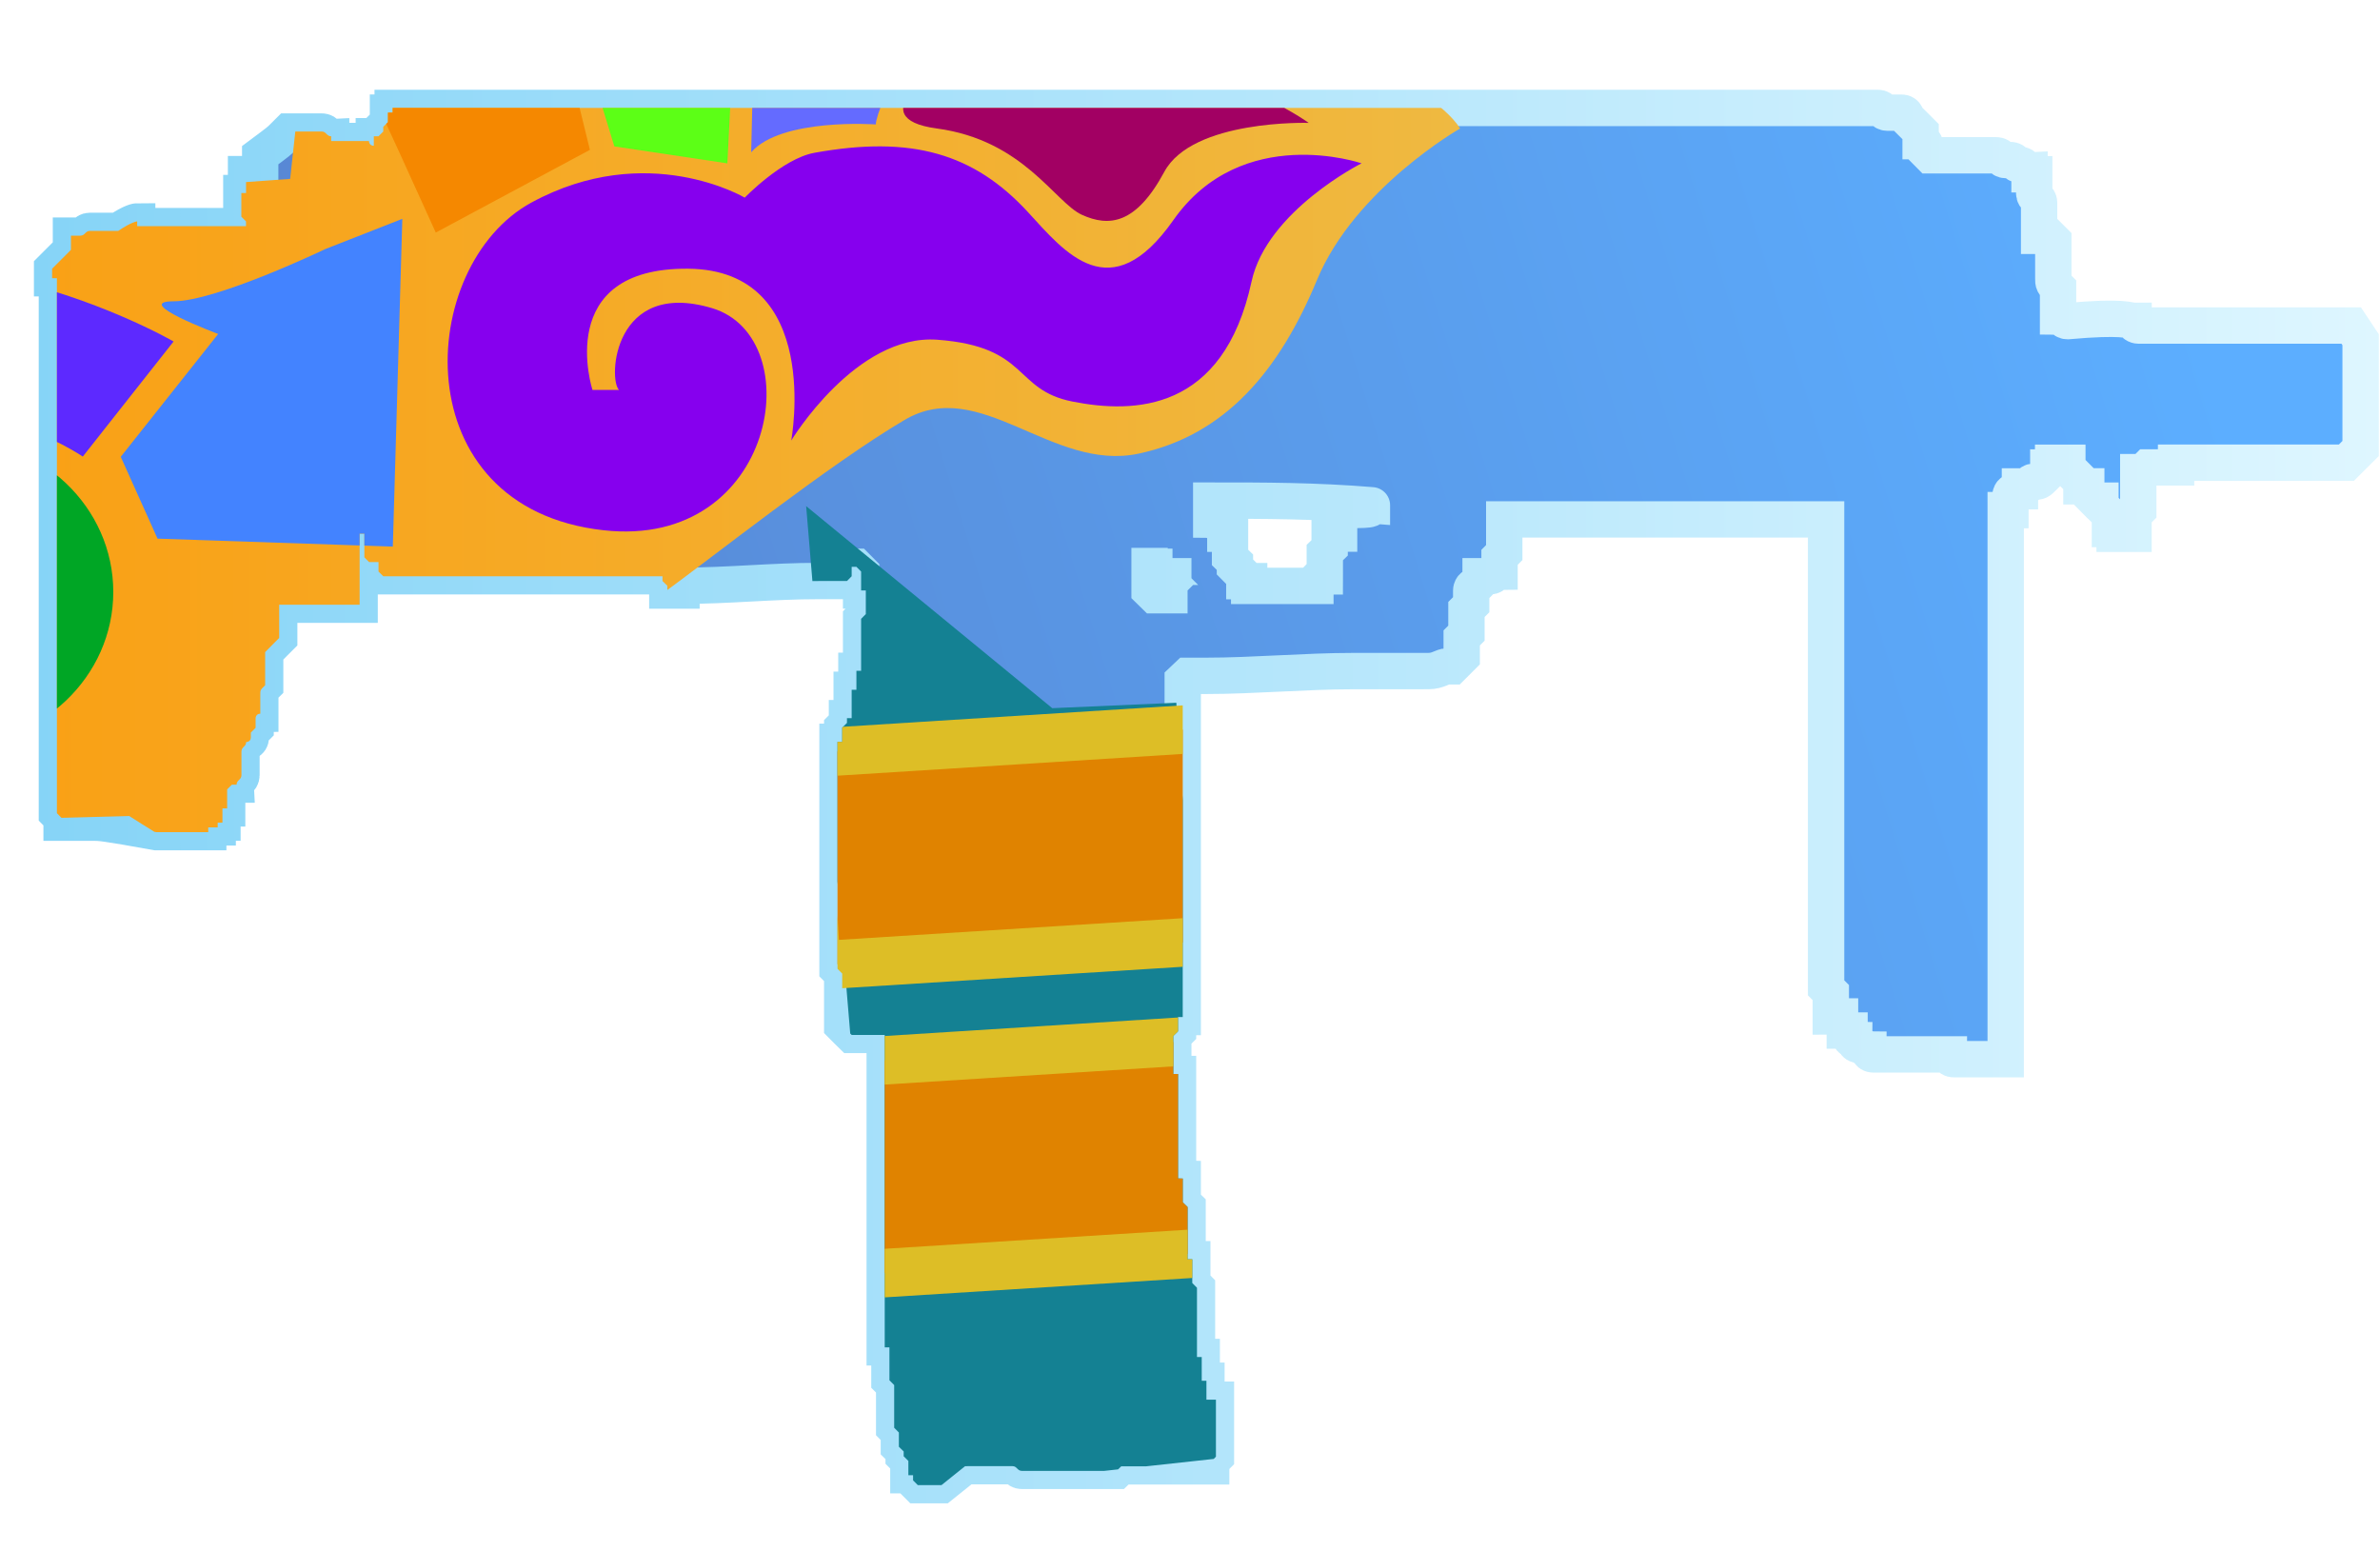 <?xml version="1.0" encoding="utf-8"?>
<!-- Generator: Adobe Illustrator 16.0.0, SVG Export Plug-In . SVG Version: 6.00 Build 0)  -->
<!DOCTYPE svg PUBLIC "-//W3C//DTD SVG 1.0//EN" "http://www.w3.org/TR/2001/REC-SVG-20010904/DTD/svg10.dtd">
<svg version="1.0" id="图层_1" xmlns="http://www.w3.org/2000/svg" xmlns:xlink="http://www.w3.org/1999/xlink" x="0px" y="0px"
	 width="49.1px" height="32px" viewBox="0 0 49.1 32" enable-background="new 0 0 49.1 32" xml:space="preserve">
<linearGradient id="SVGID_1_" gradientUnits="userSpaceOnUse" x1="375.851" y1="-266.341" x2="416.962" y2="-253.654" gradientTransform="matrix(1 0 0 -1 -370.96 -246.6)">
	<stop  offset="0" style="stop-color:#5782CE"/>
	<stop  offset="0.99" style="stop-color:#5CAEFF"/>
</linearGradient>
<linearGradient id="SVGID_2_" gradientUnits="userSpaceOnUse" x1="0.7" y1="16.425" x2="49.075" y2="16.425">
	<stop  offset="0" style="stop-color:#86D4F7"/>
	<stop  offset="1" style="stop-color:#DEF6FF"/>
</linearGradient>
<path fill="url(#SVGID_1_)" stroke="url(#SVGID_2_)" stroke-width="0.75" stroke-miterlimit="10" d="M28.303,10.423
	C28.303,10.326,28.303,10.326,28.303,10.423c-1.171-0.097-2.244-0.097-3.315-0.097v0.097v0.098v0.098v0.098l0,0l0,0l0,0
	c0.098,0,0.098,0.098,0.192,0.098l0.099,0.097v0.098l0,0h0.097v0.098v0.098l0,0v0.098v0.097v0.098l0,0l0,0l0.101,0.098v0.098
	l0.097,0.098l0,0l0,0l0,0l0.097,0.097v0.098l0,0l0,0h0.1v0.098c0.387,0,0.78,0,1.171,0l0,0h0.097l0,0h0.098v-0.098l0.096-0.098
	c0.098,0,0.098,0,0.098,0V11.79l0,0v-0.098v-0.098v-0.098l0,0l0,0v-0.098l0.1-0.097v-0.098l0,0v-0.098v-0.098h0.098h0.097v-0.098
	v-0.097v-0.098v-0.098l0,0v-0.098C28.303,10.521,28.303,10.521,28.303,10.423L28.303,10.423z M44.016,6.617L44.016,6.617
	c0,0.098,0.098,0.098,0.098,0.098c0.195,0,0.391,0,0.585,0l0,0h3.807L48.7,7.007v2.245l-0.293,0.292h-3.514v0.098
	c-0.195,0-0.388,0-0.585,0l0,0L44.21,9.74h-0.097v0.098v0.097v0.098l0,0v0.098v0.098v0.098v0.097v0.098l-0.098,0.098l0,0v0.098
	v0.098v0.097l0,0l0,0v0.098c-0.1,0-0.1,0-0.195,0c-0.1,0-0.1,0-0.195,0v-0.098h-0.097l0,0v-0.097v-0.098v-0.098l0,0l-0.099-0.098
	l-0.097-0.098v-0.097h-0.099l-0.097-0.098L43.04,10.13v-0.098c0,0,0,0-0.1,0V9.935l-0.096-0.097L42.746,9.74L42.65,9.643V9.545l0,0
	c-0.098,0-0.098,0-0.195,0l0,0c-0.098,0-0.098,0-0.098,0c0,0.098-0.1,0.098-0.1,0.098c0,0.098,0,0.098,0,0.098l-0.098,0.098
	c-0.097,0.097-0.097,0.097-0.195,0.097c-0.097,0-0.097,0.098-0.195,0.098c-0.097,0-0.097,0-0.097,0l0,0l0,0v0.098
	c-0.098,0-0.098,0-0.098,0c-0.099,0-0.099,0.098-0.099,0.098v0.098v0.097l0,0v0.098h-0.097l0,0v0.098v0.098v0.098v0.097v0.098l0,0
	v0.098v0.098l0,0v0.098l0,0v0.097v0.098v0.098l0,0v0.098l0,0v0.098v0.097l0,0v0.098v0.098v0.098v0.098v0.097v0.098l0,0v0.098v0.098
	v0.098v0.097v0.098v0.098v0.098l0,0v0.098v0.097v0.098v0.098v0.098v0.098v0.097l0,0v0.098v0.098v0.098v0.098l0,0v0.097v0.098v0.098
	l0,0v0.098l0,0v0.098l0,0v0.097v0.098v0.098v0.098v0.098v0.097V15.4l0,0v0.098v0.098v0.098v0.293v0.098v0.098v0.097l0,0v0.098v0.098
	v0.098v0.099v0.097v0.099v0.097l0,0v0.098v0.098v0.098v0.098v0.098v0.097v0.099l0,0v0.097l0,0v0.099l0,0v0.097v0.098v0.099l0,0
	v0.097l0,0v0.099v0.097l0,0v0.098v0.098v0.098v0.098v0.098v0.097v0.099l0,0v0.097v0.099v0.097v0.098v0.099v0.097v0.099l0,0v0.097
	v0.098V19.89v0.098v0.098v0.098l0,0v0.098v0.098l0,0v0.097l0,0v0.099v0.097v0.099l0,0v0.098l0,0v0.097v0.099l0,0v0.097v0.099v0.097
	v0.098v0.098v0.098v0.098l0,0v0.098h-0.097l0,0c-0.097,0-0.097,0-0.097,0h-0.098c-0.098,0-0.098,0-0.098,0h-0.098
	c-0.1,0-0.292,0-0.391,0c-0.097,0-0.097,0-0.195,0c-0.098,0-0.098-0.098-0.098-0.098h-0.097l0,0c-0.101,0-0.101,0-0.195,0l0,0
	c-0.101,0-0.101,0-0.195,0c-0.096,0-0.098,0-0.098,0l0,0c-0.1,0-0.1,0-0.195,0c-0.1,0-0.1,0-0.195,0l0,0c-0.097,0-0.097,0-0.195,0
	h-0.097h-0.099h-0.098c-0.097,0-0.097,0-0.097,0c-0.099,0-0.099-0.098-0.099-0.098c-0.097,0-0.097-0.098-0.195-0.098l0,0
	c-0.097,0-0.097-0.098-0.097-0.098c-0.098,0-0.098-0.1-0.098-0.1v-0.099h-0.098v-0.095l-0.098-0.097v-0.099h-0.098H37.77v-0.097
	v-0.098V20.67l0,0v-0.097v-0.099l0,0l-0.097-0.097l0,0V20.28v-0.098v-0.098l0,0v-0.098l0,0V19.89v-0.097v-0.195v-0.099l0,0v-0.098
	v-0.097v-0.099v-0.097v-0.099v-0.097v-0.098l0,0v-0.098v-0.098l0,0v-0.098l0,0v-0.098v-0.097V18.23l0,0v-0.097l0,0v-0.099l0,0
	v-0.098v-0.097v-0.099v-0.097v-0.099V17.45v-0.098l0,0v-0.098v-0.098V17.06v-0.098v-0.097v-0.099V16.67l0,0v-0.099v-0.098v-0.098
	v-0.098v-0.097v-0.098v-0.098l0,0v-0.098v-0.098v-0.097v-0.098v-0.098V15.4v-0.098l0,0v-0.097l0,0v-0.098l0,0V15.01v-0.098v-0.098
	l0,0v-0.097l0,0V14.62v-0.098l0,0v-0.098v-0.098v-0.097v-0.098v-0.098v-0.098v-0.098l0,0v-0.097v-0.098v-0.098v-0.098v-0.098v-0.097
	v-0.098l0,0v-0.098V12.96v-0.098v-0.097v-0.098V12.57l0,0v-0.098v-0.098l0,0v-0.097l0,0V12.18v-0.098v-0.098l0,0v-0.098l0,0V11.79
	v-0.098l0,0v-0.098v-0.098v-0.098v-0.097v-0.098v-0.098v-0.098l0,0v-0.098v-0.097v-0.098l0,0c-0.101,0-0.101,0-0.101,0
	c-2.147,0-4.392,0-6.539,0l0,0l0,0v0.098v0.097l0,0v0.098l0,0v0.098v0.098v0.098l0,0v0.097l0,0l-0.097,0.098v0.098l0,0v0.098v0.098
	c-0.098,0-0.098,0.097-0.195,0.097h-0.098h-0.098v0.098l-0.096,0.098c-0.098,0-0.098,0.098-0.098,0.098l0,0v0.098v0.097v0.098
	l-0.098,0.098v0.098v0.098l0,0v0.097v0.098v0.098l0,0l0,0l-0.098,0.098v0.098v0.097l0,0v0.098v0.098l0,0l-0.098,0.098l0,0
	l-0.098,0.098h-0.097c-0.101,0-0.195,0.097-0.391,0.097h-0.098H29.28c-0.389,0-0.876,0-1.269,0l0,0c-0.098,0-0.098,0-0.098,0
	c-0.976,0-2.052,0.098-3.028,0.098h-0.097H24.69c-0.097,0-0.192,0-0.192,0l0,0L24.4,14.034l0,0l0,0v0.098v0.098v0.097l0,0v0.098
	v0.098v0.098v0.098v0.097v0.098v0.098l0,0v0.098v0.098l0,0v0.097l0,0V15.4v0.098v0.098l0,0v0.098l0,0v0.097l0,0v0.098v0.098v0.098
	v0.098v0.097v0.098v0.098l0,0v0.098v0.099v0.097v0.099v0.097v0.098v0.098l0,0v0.098v0.098v0.098v0.097v0.099v0.097v0.099l0,0v0.097
	v0.098v0.099v0.097v0.099v0.097v0.098l0,0v0.098l0,0v0.098l0,0v0.098v0.098v0.097l0,0v0.099l0,0v0.097v0.099l0,0v0.097v0.098v0.099
	v0.097v0.099v0.097v0.098l0,0v0.098v0.098v0.098v0.098v0.097v0.099v0.097l0,0v0.099v0.098l0,0l0,0v0.097h-0.097v0.099v0.097l0,0
	v0.099l-0.098,0.097v0.098v0.098v0.098v0.098v0.098l0,0v0.097v0.099v0.097h0.098v0.099v0.098v0.097l0,0v0.099v0.097v0.099v0.097
	v0.098v0.098v0.098l0,0v0.098v0.098l0,0v0.097l0,0v0.099v0.097v0.099l0,0v0.098l0,0v0.097v0.099l0,0v0.097v0.099v0.097l0,0H24.4
	v0.098v0.098l0,0v0.098v0.098v0.098l0.1,0.097l0,0v0.099v0.098v0.098l0,0v0.098v0.097v0.099l0,0l0,0v0.097v0.099v0.097l0,0v0.098
	v0.098h0.097v0.098l0,0v0.098v0.098v0.097l0,0v0.099l0,0l0.097,0.098l0,0v0.098v0.098v0.097v0.099l0,0l0,0v0.097v0.099l0,0v0.097
	v0.098v0.098l0,0l0,0v0.098V27.6v0.098l0,0v0.097v0.099v0.098h0.098l0,0v0.098v0.098v0.097l0,0v0.099v0.098h0.097l0,0v0.098v0.097
	v0.098v0.098l0,0c0.1,0,0.1,0,0.196,0v0.099l0,0v0.097l0,0v0.1v0.099v0.095l0,0v0.099l0,0v0.097v0.098l0,0v0.097v0.099v0.098l0,0
	l0,0v0.098l-0.098,0.099v0.1h-0.1c-0.488,0-0.976,0-1.464,0h-0.097l0,0c-0.1,0-0.195,0-0.195,0l-0.097,0.094l0,0h-0.098
	c-0.585,0-1.171,0-1.66,0c-0.097,0-0.097,0-0.192,0c-0.1,0-0.1-0.098-0.197-0.098l0,0c-0.1,0-0.1,0-0.195,0
	c-0.195,0-0.488,0-0.683,0H19.91l-0.488,0.391c-0.1,0-0.1,0-0.195,0l0,0H19.13c-0.1,0-0.1,0-0.195,0l-0.098-0.098V30.43l0,0H18.74
	v-0.098v-0.098v-0.098l0,0l-0.097-0.097v-0.099l0,0l-0.099-0.097l0,0v-0.099v-0.097v-0.098l0,0l-0.097-0.098l0,0v-0.098l0,0v-0.098
	v-0.098v-0.098v-0.098l0,0l0,0v-0.098v-0.098l0,0v-0.098v-0.097l-0.098-0.099v-0.097v-0.099v-0.097v-0.098l0,0V27.99v-0.098v-0.099
	h-0.097l0,0v-0.097V27.6v-0.098l0,0v-0.098v-0.098v-0.098v-0.097v-0.099v-0.097v-0.099l0,0v-0.097l0,0v-0.098l0,0v-0.098v-0.098
	V26.33l0,0v-0.097l0,0v-0.098v-0.098l0,0V25.94v-0.098v-0.098v-0.097V25.55v-0.097v-0.099l0,0v-0.097V25.16v-0.098v-0.098v-0.099
	V24.77v-0.098l0,0v-0.098v-0.098l0,0l0,0v-0.098v-0.098v-0.097l0,0v-0.099v-0.097l0,0v-0.099l0,0v-0.097v-0.098v-0.099l0,0v-0.097
	l0,0v-0.099v-0.097l0,0v-0.098V23.11v-0.098v-0.098v-0.098v-0.097v-0.099l0,0v-0.097v-0.099V22.33v-0.098v-0.099v-0.098l0,0v-0.098
	v-0.097v-0.098v-0.098v-0.099v-0.097v-0.1l0,0h-0.195h-0.097h-0.098h-0.097l0,0c-0.097,0-0.097,0-0.195,0l-0.097-0.095l-0.098-0.099
	v-0.098v-0.098v-0.097l0,0v-0.098V20.67v-0.098v-0.098v-0.099v-0.1v-0.094l0,0v-0.099l-0.097-0.097V19.89v-0.097v-0.099v-0.098
	v-0.098l0,0V19.4v-0.1l0,0v-0.095l0,0v-0.098v-0.098v-0.097l0,0v-0.098l0,0v-0.098l0,0V18.62v-0.097v-0.1v-0.099V18.23v-0.098
	v-0.098l0,0v-0.098v-0.097v-0.099v-0.098v-0.098v-0.099v-0.1l0,0v-0.094v-0.099V17.06v-0.098v-0.097v-0.099v-0.098l0,0v-0.098v-0.1
	v-0.098v-0.098v-0.098v-0.097v-0.096l0,0v-0.098l0,0v-0.098v-0.097v-0.098v-0.098V15.4l0,0v-0.098h0.097v-0.097v-0.098l0,0V15.01
	l0.098-0.098v-0.098l0,0h0.097v-0.097V14.62v-0.098l0,0v-0.098v-0.098v-0.097h0.098v-0.098v-0.098v-0.098v-0.098h0.097v-0.097
	v-0.098l0,0l0,0v-0.098v-0.098v-0.098l0,0v-0.097v-0.098l0,0v-0.098l0,0V12.96v-0.098v-0.097l0,0l0.097-0.098l0,0V12.57v-0.098l0,0
	v-0.098v-0.097V12.18h-0.097l0,0v-0.098v-0.098v-0.098l0,0V11.79l-0.097-0.098h-0.098l0,0v0.098v0.097l0,0l-0.097,0.098h-0.098l0,0
	c-0.097,0-0.097,0-0.097,0s-0.098,0-0.196,0h-0.097h-0.098c-0.976,0-1.852,0.098-2.828,0.098v0.098l0,0c-0.1,0-0.1,0-0.1,0
	c-0.097,0-0.097,0-0.192,0v-0.098l-0.1-0.098l0,0l0,0v-0.098l0,0l0,0h-0.097c-0.1,0-0.1,0-0.1,0l0,0H13.37c-0.097,0-0.195,0-0.195,0
	h-0.097h-0.098c-0.097,0-0.097,0-0.097,0h-0.098c-1.564,0-3.123,0-4.587,0c-0.1,0-0.1,0-0.195,0H7.907L7.809,11.79v-0.098l0,0
	v-0.098H7.712H7.614l-0.097-0.098v-0.098v-0.097l0,0v-0.098v-0.098v-0.098H7.419l0,0v0.098v0.098v0.098l0,0v0.097l0,0v0.098v0.098
	l0,0v0.098v0.098v0.097l0,0l0,0v0.098v0.098l0,0v0.098v0.098v0.097v0.098H5.76v0.098v0.098v0.098l0,0v0.097v0.098v0.098v0.098
	l-0.098,0.098c-0.097,0.097-0.097,0.097-0.192,0.195c0,0,0,0,0,0.098s0,0.098,0,0.195c0,0.097,0,0.097,0,0.097
	c0,0.098,0,0.098,0,0.195v0.098c-0.1,0.098-0.1,0.098-0.1,0.195c0,0.098,0,0.098,0,0.098c0,0.098,0,0.098,0,0.196v0.098
	c-0.097,0-0.097,0.097-0.097,0.097c0,0.098,0,0.098,0,0.195l-0.098,0.098v0.098c0,0.097-0.097,0.097-0.097,0.097
	c0,0.098-0.097,0.098-0.097,0.195s0,0.098,0,0.098v0.098v0.097l0,0v0.098v0.098c0,0.098-0.1,0.098-0.1,0.195H4.784l0,0l0,0
	l-0.098,0.097v0.098l0,0v0.098v0.098l0,0v0.099H4.589v0.097v0.099v0.097H4.491v0.098H4.393c-0.097,0-0.097,0-0.097,0v0.098H4.198
	l0,0H4.1c-0.097,0-0.097,0-0.195,0c-0.097,0-0.097,0-0.097,0H3.71c-0.097,0-0.192,0-0.292,0c-0.097,0-0.097,0-0.195,0
	c-1.073-0.195-1.17-0.195-1.269-0.195c-0.097,0-0.195,0-0.195,0c-0.098,0-0.193,0-0.293,0c-0.097,0-0.097,0-0.195,0v-0.097
	l-0.097-0.099V16.67v-0.099v-0.098v-0.098l0,0v-0.098v-0.097v-0.098v-0.098v-0.098v-0.098v-0.097l0,0v-0.098v-0.098V15.4v-0.098
	v-0.097v-0.098V15.01l0,0v-0.098v-0.098v-0.097l0,0V14.62v-0.098v-0.098l0,0v-0.098l0,0v-0.097v-0.098l0,0v-0.098v-0.098v-0.098
	v-0.097v-0.098v-0.098v-0.098l0,0v-0.098v-0.097v-0.098v-0.098V12.96v-0.098v-0.097l0,0v-0.098V12.57v-0.098v-0.098v-0.097V12.18
	l0,0v-0.098v-0.098l0,0v-0.098l0,0V11.79v-0.098v-0.098l0,0v-0.098l0,0v-0.098v-0.097l0,0v-0.098v-0.098v-0.098v-0.098v-0.097
	v-0.098v-0.098l0,0v-0.098v-0.098v-0.097v-0.098V10.13v-0.098l0,0V9.935V9.838V9.74l0,0V9.643V9.545V9.447l0,0V9.35V9.252l0,0V9.155
	l0,0V9.057V8.959V8.862l0,0V8.764l0,0V8.667V8.569l0,0V8.471V8.374V8.276V8.179V8.081V7.983l0,0V7.886V7.789V7.691V7.593V7.495
	V7.398V7.3l0,0V7.203V7.105V7.007l0,0V6.91V6.813V6.715l0,0V6.617V6.52l0,0V6.422l0,0V6.325V6.227V6.129l0,0V6.031l0,0V5.934l0,0
	V5.836V5.739l0,0H1.075V5.641l0,0V5.543l0.097-0.097c0.195-0.195,0.195-0.195,0.195-0.195l0.097-0.098V5.056V4.958V4.861h0.098l0,0
	c0.097,0,0.097,0,0.097,0c0.098,0,0.098-0.098,0.196-0.098c0.097,0,0.097,0,0.195,0l0,0c0.097,0,0.097,0,0.097,0
	c0.097,0,0.195,0,0.195,0l0,0h0.097c0.292-0.196,0.391-0.196,0.391-0.196l0,0l0,0v0.098c0.781,0,1.561,0,2.245,0l0,0V4.567l0,0
	L4.979,4.47l0,0V4.373V4.177V4.08V3.982h0.097l0,0V3.885V3.787V3.689l0,0V3.592h0.097h0.098h0.097l0,0V3.495V3.397l0,0V3.299l0,0
	V3.201C5.76,2.909,5.76,2.909,5.857,2.811l0.098-0.098l0,0h0.098c0.097,0,0.195,0,0.391,0H6.54h0.097
	c0.098,0,0.098,0.098,0.195,0.098v0.098h0.098c0.097,0,0.097,0,0.097,0l0,0c0.097,0,0.195,0,0.195,0h0.097h0.099h0.097h0.097
	c0,0,0,0.098,0.1,0.098V2.909V2.811h0.097l0,0l0.098-0.098V2.616l0.097-0.097l0,0V2.421V2.323h0.097V2.226h0.096h0.097l0,0
	c0.1,0,0.1,0,0.1,0c0.097,0,0.097,0,0.192,0l0,0l0,0l0,0l0,0h0.098c0.098,0,0.098,0,0.196,0c9.856,0,19.711,0,29.665,0l0,0l0,0
	h0.101l0,0h0.097c0.098,0,0.098,0.098,0.196,0.098c0.097,0,0.097,0,0.195,0h0.097c0.098,0,0.098,0.098,0.098,0.098l0.098,0.098l0,0
	l0.098,0.097l0.098,0.098v0.098v0.098c0.098,0,0.098,0.098,0.098,0.098v0.097l0.097,0.098c0,0,0,0,0.101,0l0,0l0,0
	c0.097,0,0.097,0,0.097,0h0.099l0,0c0.192,0,0.388,0,0.585,0l0,0h0.098c0,0,0.1,0,0.195,0h0.096l0,0h0.098
	c0.097,0,0.097,0.098,0.195,0.098l0,0c0.097,0,0.097,0,0.097,0l0,0c0.099,0,0.099,0.098,0.195,0.098l0,0
	c0.098,0,0.098,0.098,0.196,0.098v0.097h0.097v0.098v0.098v0.098l0,0c0,0.098,0,0.098,0,0.098c0,0.097,0.101,0.097,0.101,0.195
	v0.098c0,0.098,0,0.098,0,0.195v0.097c0,0.098,0,0.098,0,0.196v0.098c0.097,0,0.097,0,0.097,0h0.098l0,0l0.098,0.098v0.097l0,0l0,0
	v0.098v0.098v0.098l0,0v0.098v0.097l0,0v0.098v0.098c0,0.098,0,0.098,0.098,0.195v0.097c0,0.098,0,0.098,0,0.196v0.098
	c0,0.098,0,0.098,0,0.195l0,0l0,0c0.1,0,0.1,0.098,0.195,0.098l0,0C43.821,6.52,43.918,6.617,44.016,6.617z M23.814,11.692
	C23.814,11.692,23.716,11.692,23.814,11.692c-0.098-0.098-0.098-0.098-0.098-0.098v-0.098v-0.098v-0.097v0.097v0.098v0.098l0,0
	v0.098v0.098v0.097l0,0l0,0v0.098v0.098v0.098l0,0l0.1,0.098l0,0c0.195,0,0.388,0,0.684,0h-0.1l-0.097-0.098l0,0l-0.098-0.098
	v-0.098v-0.098l0,0h-0.098C23.814,11.887,23.814,11.79,23.814,11.692C23.814,11.79,23.814,11.692,23.814,11.692z M1.758,7.3
	C1.758,7.3,1.758,7.398,1.758,7.3c0,0.098,0,0.098,0,0.195v0.098v0.098l0,0v0.098l0,0v0.098l0,0v0.097v0.098v0.098l0,0v0.098l0,0
	v0.098v0.097v0.098V8.471V8.374c0-0.098,0-0.098,0-0.195V8.081c0-0.098,0-0.098,0-0.098V7.886c0-0.098,0-0.098,0-0.195V7.593
	c0-0.098,0-0.098,0-0.098C1.758,7.398,1.758,7.3,1.758,7.3c0-0.098,0-0.098,0-0.195s0-0.098,0-0.098c0-0.097,0-0.097,0-0.097V6.813
	l0,0V6.91v0.097l0,0v0.098C1.758,7.203,1.758,7.203,1.758,7.3L1.758,7.3z"/>
<g>
	<defs>
		<path id="SVGID_3_" d="M28.303,10.423C28.303,10.326,28.303,10.326,28.303,10.423c-1.171-0.097-2.244-0.097-3.315-0.097v0.097
			v0.098v0.098v0.098l0,0l0,0l0,0c0.098,0,0.098,0.098,0.192,0.098l0.099,0.097v0.098l0,0h0.097v0.098v0.098l0,0v0.098v0.097v0.098
			l0,0l0,0l0.101,0.098v0.098l0.097,0.098l0,0l0,0l0,0l0.097,0.097v0.098l0,0l0,0h0.1v0.098c0.387,0,0.78,0,1.171,0l0,0h0.097l0,0
			h0.098v-0.098l0.096-0.098c0.098,0,0.098,0,0.098,0V11.79l0,0v-0.098v-0.098v-0.098l0,0l0,0v-0.098l0.1-0.097v-0.098l0,0v-0.098
			v-0.098h0.098h0.097v-0.098v-0.097v-0.098v-0.098l0,0v-0.098C28.303,10.521,28.303,10.521,28.303,10.423L28.303,10.423z
			 M44.016,6.617L44.016,6.617c0,0.098,0.098,0.098,0.098,0.098c0.195,0,0.391,0,0.585,0l0,0h3.807L48.7,7.007v2.245l-0.293,0.292
			h-3.514v0.098c-0.195,0-0.388,0-0.585,0l0,0L44.21,9.74h-0.097v0.098v0.097v0.098l0,0v0.098v0.098v0.098v0.097v0.098l-0.098,0.098
			l0,0v0.098v0.098v0.097l0,0l0,0v0.098c-0.1,0-0.1,0-0.195,0c-0.1,0-0.1,0-0.195,0v-0.098h-0.097l0,0v-0.097v-0.098v-0.098l0,0
			l-0.099-0.098l-0.097-0.098v-0.097h-0.099l-0.097-0.098L43.04,10.13v-0.098c0,0,0,0-0.1,0V9.935l-0.096-0.097L42.746,9.74
			L42.65,9.643V9.545l0,0c-0.098,0-0.098,0-0.195,0l0,0c-0.098,0-0.098,0-0.098,0c0,0.098-0.1,0.098-0.1,0.098
			c0,0.098,0,0.098,0,0.098l-0.098,0.098c-0.097,0.097-0.097,0.097-0.195,0.097c-0.097,0-0.097,0.098-0.195,0.098
			c-0.097,0-0.097,0-0.097,0l0,0l0,0v0.098c-0.098,0-0.098,0-0.098,0c-0.099,0-0.099,0.098-0.099,0.098v0.098v0.097l0,0v0.098
			h-0.097l0,0v0.098v0.098v0.098v0.097v0.098l0,0v0.098v0.098l0,0v0.098l0,0v0.097v0.098v0.098l0,0v0.098l0,0v0.098v0.097l0,0v0.098
			v0.098v0.098v0.098v0.097v0.098l0,0v0.098v0.098v0.098v0.097v0.098v0.098v0.098l0,0v0.098v0.097v0.098v0.098v0.098v0.098v0.097
			l0,0v0.098v0.098v0.098v0.098l0,0v0.097v0.098v0.098l0,0v0.098l0,0v0.098l0,0v0.097v0.098v0.098v0.098v0.098v0.097V15.4l0,0v0.098
			v0.098v0.098v0.293v0.098v0.098v0.097l0,0v0.098v0.098v0.098v0.099v0.097v0.099v0.097l0,0v0.098v0.098v0.098v0.098v0.098v0.097
			v0.099l0,0v0.097l0,0v0.099l0,0v0.097v0.098v0.099l0,0v0.097l0,0v0.099v0.097l0,0v0.098v0.098v0.098v0.098v0.098v0.097v0.099l0,0
			v0.097v0.099v0.097v0.098v0.099v0.097v0.099l0,0v0.097v0.098V19.89v0.098v0.098v0.098l0,0v0.098v0.098l0,0v0.097l0,0v0.099v0.097
			v0.099l0,0v0.098l0,0v0.097v0.099l0,0v0.097v0.099v0.097v0.098v0.098v0.098v0.098l0,0v0.098h-0.097l0,0c-0.097,0-0.097,0-0.097,0
			h-0.098c-0.098,0-0.098,0-0.098,0h-0.098c-0.1,0-0.292,0-0.391,0c-0.097,0-0.097,0-0.195,0c-0.098,0-0.098-0.098-0.098-0.098
			h-0.097l0,0c-0.101,0-0.101,0-0.195,0l0,0c-0.101,0-0.101,0-0.195,0c-0.096,0-0.098,0-0.098,0l0,0c-0.1,0-0.1,0-0.195,0
			c-0.1,0-0.1,0-0.195,0l0,0c-0.097,0-0.097,0-0.195,0h-0.097h-0.099h-0.098c-0.097,0-0.097,0-0.097,0
			c-0.099,0-0.099-0.098-0.099-0.098c-0.097,0-0.097-0.098-0.195-0.098l0,0c-0.097,0-0.097-0.098-0.097-0.098
			c-0.098,0-0.098-0.1-0.098-0.1v-0.099h-0.098v-0.095l-0.098-0.097v-0.099h-0.098H37.77v-0.097v-0.098V20.67l0,0v-0.097v-0.099l0,0
			l-0.097-0.097l0,0V20.28v-0.098v-0.098l0,0v-0.098l0,0V19.89v-0.097v-0.195v-0.099l0,0v-0.098v-0.097v-0.099v-0.097v-0.099v-0.097
			v-0.098l0,0v-0.098v-0.098l0,0v-0.098l0,0v-0.098v-0.097V18.23l0,0v-0.097l0,0v-0.099l0,0v-0.098v-0.097v-0.099v-0.097v-0.099
			V17.45v-0.098l0,0v-0.098v-0.098V17.06v-0.098v-0.097v-0.099V16.67l0,0v-0.099v-0.098v-0.098v-0.098v-0.097v-0.098v-0.098l0,0
			v-0.098v-0.098v-0.097v-0.098v-0.098V15.4v-0.098l0,0v-0.097l0,0v-0.098l0,0V15.01v-0.098v-0.098l0,0v-0.097l0,0V14.62v-0.098l0,0
			v-0.098v-0.098v-0.097v-0.098v-0.098v-0.098v-0.098l0,0v-0.097v-0.098v-0.098v-0.098v-0.098v-0.097v-0.098l0,0v-0.098V12.96
			v-0.098v-0.097v-0.098V12.57l0,0v-0.098v-0.098l0,0v-0.097l0,0V12.18v-0.098v-0.098l0,0v-0.098l0,0V11.79v-0.098l0,0v-0.098
			v-0.098v-0.098v-0.097v-0.098v-0.098v-0.098l0,0v-0.098v-0.097v-0.098l0,0c-0.101,0-0.101,0-0.101,0c-2.147,0-4.392,0-6.539,0l0,0
			l0,0v0.098v0.097l0,0v0.098l0,0v0.098v0.098v0.098l0,0v0.097l0,0l-0.097,0.098v0.098l0,0v0.098v0.098
			c-0.098,0-0.098,0.097-0.195,0.097h-0.098h-0.098v0.098l-0.096,0.098c-0.098,0-0.098,0.098-0.098,0.098l0,0v0.098v0.097v0.098
			l-0.098,0.098v0.098v0.098l0,0v0.097v0.098v0.098l0,0l0,0l-0.098,0.098v0.098v0.097l0,0v0.098v0.098l0,0l-0.098,0.098l0,0
			l-0.098,0.098h-0.097c-0.101,0-0.195,0.097-0.391,0.097h-0.098H29.28c-0.389,0-0.876,0-1.269,0l0,0c-0.098,0-0.098,0-0.098,0
			c-0.976,0-2.052,0.098-3.028,0.098h-0.097H24.69c-0.097,0-0.192,0-0.192,0l0,0L24.4,14.034l0,0l0,0v0.098v0.098v0.097l0,0v0.098
			v0.098v0.098v0.098v0.097v0.098v0.098l0,0v0.098v0.098l0,0v0.097l0,0V15.4v0.098v0.098l0,0v0.098l0,0v0.097l0,0v0.098v0.098v0.098
			v0.098v0.097v0.098v0.098l0,0v0.098v0.099v0.097v0.099v0.097v0.098v0.098l0,0v0.098v0.098v0.098v0.097v0.099v0.097v0.099l0,0
			v0.097v0.098v0.099v0.097v0.099v0.097v0.098l0,0v0.098l0,0v0.098l0,0v0.098v0.098v0.097l0,0v0.099l0,0v0.097v0.099l0,0v0.097
			v0.098v0.099v0.097v0.099v0.097v0.098l0,0v0.098v0.098v0.098v0.098v0.097v0.099v0.097l0,0v0.099v0.098l0,0l0,0v0.097h-0.097v0.099
			v0.097l0,0v0.099l-0.098,0.097v0.098v0.098v0.098v0.098v0.098l0,0v0.097v0.099v0.097h0.098v0.099v0.098v0.097l0,0v0.099v0.097
			v0.099v0.097v0.098v0.098v0.098l0,0v0.098v0.098l0,0v0.097l0,0v0.099v0.097v0.099l0,0v0.098l0,0v0.097v0.099l0,0v0.097v0.099
			v0.097l0,0H24.4v0.098v0.098l0,0v0.098v0.098v0.098l0.1,0.097l0,0v0.099v0.098v0.098l0,0v0.098v0.097v0.099l0,0l0,0v0.097v0.099
			v0.097l0,0v0.098v0.098h0.097v0.098l0,0v0.098v0.098v0.097l0,0v0.099l0,0l0.097,0.098l0,0v0.098v0.098v0.097v0.099l0,0l0,0v0.097
			v0.099l0,0v0.097v0.098v0.098l0,0l0,0v0.098V27.6v0.098l0,0v0.097v0.099v0.098h0.098l0,0v0.098v0.098v0.097l0,0v0.099v0.098h0.097
			l0,0v0.098v0.097v0.098v0.098l0,0c0.1,0,0.1,0,0.196,0v0.099l0,0v0.097l0,0v0.1v0.099v0.095l0,0v0.099l0,0v0.097v0.098l0,0v0.097
			v0.099v0.098l0,0l0,0v0.098l-0.098,0.099v0.1h-0.1c-0.488,0-0.976,0-1.464,0h-0.097l0,0c-0.1,0-0.195,0-0.195,0l-0.097,0.094l0,0
			h-0.098c-0.585,0-1.171,0-1.66,0c-0.097,0-0.097,0-0.192,0c-0.1,0-0.1-0.098-0.197-0.098l0,0c-0.1,0-0.1,0-0.195,0
			c-0.195,0-0.488,0-0.683,0H19.91l-0.488,0.391c-0.1,0-0.1,0-0.195,0l0,0H19.13c-0.1,0-0.1,0-0.195,0l-0.098-0.098V30.43l0,0H18.74
			v-0.098v-0.098v-0.098l0,0l-0.097-0.097v-0.099l0,0l-0.099-0.097l0,0v-0.099v-0.097v-0.098l0,0l-0.097-0.098l0,0v-0.098l0,0
			v-0.098v-0.098v-0.098v-0.098l0,0l0,0v-0.098v-0.098l0,0v-0.098v-0.097l-0.098-0.099v-0.097v-0.099v-0.097v-0.098l0,0V27.99
			v-0.098v-0.099h-0.097l0,0v-0.097V27.6v-0.098l0,0v-0.098v-0.098v-0.098v-0.097v-0.099v-0.097v-0.099l0,0v-0.097l0,0v-0.098l0,0
			v-0.098v-0.098V26.33l0,0v-0.097l0,0v-0.098v-0.098l0,0V25.94v-0.098v-0.098v-0.097V25.55v-0.097v-0.099l0,0v-0.097V25.16v-0.098
			v-0.098v-0.099V24.77v-0.098l0,0v-0.098v-0.098l0,0l0,0v-0.098v-0.098v-0.097l0,0v-0.099v-0.097l0,0v-0.099l0,0v-0.097v-0.098
			v-0.099l0,0v-0.097l0,0v-0.099v-0.097l0,0v-0.098V23.11v-0.098v-0.098v-0.098v-0.097v-0.099l0,0v-0.097v-0.099V22.33v-0.098
			v-0.099v-0.098l0,0v-0.098v-0.097v-0.098v-0.098v-0.099v-0.097v-0.1l0,0h-0.195h-0.097h-0.098h-0.097l0,0
			c-0.097,0-0.097,0-0.195,0l-0.097-0.095l-0.098-0.099v-0.098v-0.098v-0.097l0,0v-0.098V20.67v-0.098v-0.098v-0.099v-0.1v-0.094
			l0,0v-0.099l-0.097-0.097V19.89v-0.097v-0.099v-0.098v-0.098l0,0V19.4v-0.1l0,0v-0.095l0,0v-0.098v-0.098v-0.097l0,0v-0.098l0,0
			v-0.098l0,0V18.62v-0.097v-0.1v-0.099V18.23v-0.098v-0.098l0,0v-0.098v-0.097v-0.099v-0.098v-0.098v-0.099v-0.1l0,0v-0.094v-0.099
			V17.06v-0.098v-0.097v-0.099v-0.098l0,0v-0.098v-0.1v-0.098v-0.098v-0.098v-0.097v-0.096l0,0v-0.098l0,0v-0.098v-0.097v-0.098
			v-0.098V15.4l0,0v-0.098h0.097v-0.097v-0.098l0,0V15.01l0.098-0.098v-0.098l0,0h0.097v-0.097V14.62v-0.098l0,0v-0.098v-0.098
			v-0.097h0.098v-0.098v-0.098v-0.098v-0.098h0.097v-0.097v-0.098l0,0l0,0v-0.098v-0.098v-0.098l0,0v-0.097v-0.098l0,0v-0.098l0,0
			V12.96v-0.098v-0.097l0,0l0.097-0.098l0,0V12.57v-0.098l0,0v-0.098v-0.097V12.18h-0.097l0,0v-0.098v-0.098v-0.098l0,0V11.79
			l-0.097-0.098h-0.098l0,0v0.098v0.097l0,0l-0.097,0.098h-0.098l0,0c-0.097,0-0.097,0-0.097,0s-0.098,0-0.196,0h-0.097h-0.098
			c-0.976,0-1.852,0.098-2.828,0.098v0.098l0,0c-0.1,0-0.1,0-0.1,0c-0.097,0-0.097,0-0.192,0v-0.098l-0.1-0.098l0,0l0,0v-0.098l0,0
			l0,0h-0.097c-0.1,0-0.1,0-0.1,0l0,0H13.37c-0.097,0-0.195,0-0.195,0h-0.097h-0.098c-0.097,0-0.097,0-0.097,0h-0.098
			c-1.564,0-3.123,0-4.587,0c-0.1,0-0.1,0-0.195,0H7.907L7.809,11.79v-0.098l0,0v-0.098H7.712H7.614l-0.097-0.098v-0.098v-0.097l0,0
			v-0.098v-0.098v-0.098H7.419l0,0v0.098v0.098v0.098l0,0v0.097l0,0v0.098v0.098l0,0v0.098v0.098v0.097l0,0l0,0v0.098v0.098l0,0
			v0.098v0.098v0.097v0.098H5.76v0.098v0.098v0.098l0,0v0.097v0.098v0.098v0.098l-0.098,0.098c-0.097,0.097-0.097,0.097-0.192,0.195
			c0,0,0,0,0,0.098s0,0.098,0,0.195c0,0.097,0,0.097,0,0.097c0,0.098,0,0.098,0,0.195v0.098c-0.1,0.098-0.1,0.098-0.1,0.195
			c0,0.098,0,0.098,0,0.098c0,0.098,0,0.098,0,0.196v0.098c-0.097,0-0.097,0.097-0.097,0.097c0,0.098,0,0.098,0,0.195l-0.098,0.098
			v0.098c0,0.097-0.097,0.097-0.097,0.097c0,0.098-0.097,0.098-0.097,0.195s0,0.098,0,0.098v0.098v0.097l0,0v0.098v0.098
			c0,0.098-0.1,0.098-0.1,0.195H4.784l0,0l0,0l-0.098,0.097v0.098l0,0v0.098v0.098l0,0v0.099H4.589v0.097v0.099v0.097H4.491v0.098
			H4.393c-0.097,0-0.097,0-0.097,0v0.098H4.198l0,0H4.1c-0.097,0-0.097,0-0.195,0c-0.097,0-0.097,0-0.097,0H3.71
			c-0.097,0-0.192,0-0.292,0c-0.097,0-0.097,0-0.195,0c-1.073-0.195-1.17-0.195-1.269-0.195c-0.097,0-0.195,0-0.195,0
			c-0.098,0-0.193,0-0.293,0c-0.097,0-0.097,0-0.195,0v-0.097l-0.097-0.099V16.67v-0.099v-0.098v-0.098l0,0v-0.098v-0.097v-0.098
			v-0.098v-0.098v-0.098v-0.097l0,0v-0.098v-0.098V15.4v-0.098v-0.097v-0.098V15.01l0,0v-0.098v-0.098v-0.097l0,0V14.62v-0.098
			v-0.098l0,0v-0.098l0,0v-0.097v-0.098l0,0v-0.098v-0.098v-0.098v-0.097v-0.098v-0.098v-0.098l0,0v-0.098v-0.097v-0.098v-0.098
			V12.96v-0.098v-0.097l0,0v-0.098V12.57v-0.098v-0.098v-0.097V12.18l0,0v-0.098v-0.098l0,0v-0.098l0,0V11.79v-0.098v-0.098l0,0
			v-0.098l0,0v-0.098v-0.097l0,0v-0.098v-0.098v-0.098v-0.098v-0.097v-0.098v-0.098l0,0v-0.098v-0.098v-0.097v-0.098V10.13v-0.098
			l0,0V9.935V9.838V9.74l0,0V9.643V9.545V9.447l0,0V9.35V9.252l0,0V9.155l0,0V9.057V8.959V8.862l0,0V8.764l0,0V8.667V8.569l0,0
			V8.471V8.374V8.276V8.179V8.081V7.983l0,0V7.886V7.789V7.691V7.593V7.495V7.398V7.3l0,0V7.203V7.105V7.007l0,0V6.91V6.813V6.715
			l0,0V6.617V6.52l0,0V6.422l0,0V6.325V6.227V6.129l0,0V6.031l0,0V5.934l0,0V5.836V5.739l0,0H1.075V5.641l0,0V5.543l0.097-0.097
			c0.195-0.195,0.195-0.195,0.195-0.195l0.097-0.098V5.056V4.958V4.861h0.098l0,0c0.097,0,0.097,0,0.097,0
			c0.098,0,0.098-0.098,0.196-0.098c0.097,0,0.097,0,0.195,0l0,0c0.097,0,0.097,0,0.097,0c0.097,0,0.195,0,0.195,0l0,0h0.097
			c0.292-0.196,0.391-0.196,0.391-0.196l0,0l0,0v0.098c0.781,0,1.561,0,2.245,0l0,0V4.567l0,0L4.979,4.47l0,0V4.373V4.177V4.08
			V3.982h0.097l0,0V3.885V3.787V3.689l0,0V3.592h0.097h0.098h0.097l0,0V3.495V3.397l0,0V3.299l0,0V3.201
			C5.76,2.909,5.76,2.909,5.857,2.811l0.098-0.098l0,0h0.098c0.097,0,0.195,0,0.391,0H6.54h0.097c0.098,0,0.098,0.098,0.195,0.098
			v0.098h0.098c0.097,0,0.097,0,0.097,0l0,0c0.097,0,0.195,0,0.195,0h0.097h0.099h0.097h0.097c0,0,0,0.098,0.1,0.098V2.909V2.811
			h0.097l0,0l0.098-0.098V2.616l0.097-0.097l0,0V2.421V2.323h0.097V2.226h0.096h0.097l0,0c0.1,0,0.1,0,0.1,0
			c0.097,0,0.097,0,0.192,0l0,0l0,0l0,0l0,0h0.098c0.098,0,0.098,0,0.196,0c9.856,0,19.711,0,29.665,0l0,0l0,0h0.101l0,0h0.097
			c0.098,0,0.098,0.098,0.196,0.098c0.097,0,0.097,0,0.195,0h0.097c0.098,0,0.098,0.098,0.098,0.098l0.098,0.098l0,0l0.098,0.097
			l0.098,0.098v0.098v0.098c0.098,0,0.098,0.098,0.098,0.098v0.097l0.097,0.098c0,0,0,0,0.101,0l0,0l0,0c0.097,0,0.097,0,0.097,0
			h0.099l0,0c0.192,0,0.388,0,0.585,0l0,0h0.098c0,0,0.1,0,0.195,0h0.096l0,0h0.098c0.097,0,0.097,0.098,0.195,0.098l0,0
			c0.097,0,0.097,0,0.097,0l0,0c0.099,0,0.099,0.098,0.195,0.098l0,0c0.098,0,0.098,0.098,0.196,0.098v0.097h0.097v0.098v0.098
			v0.098l0,0c0,0.098,0,0.098,0,0.098c0,0.097,0.101,0.097,0.101,0.195v0.098c0,0.098,0,0.098,0,0.195v0.097
			c0,0.098,0,0.098,0,0.196v0.098c0.097,0,0.097,0,0.097,0h0.098l0,0l0.098,0.098v0.097l0,0l0,0v0.098v0.098v0.098l0,0v0.098v0.097
			l0,0v0.098v0.098c0,0.098,0,0.098,0.098,0.195v0.097c0,0.098,0,0.098,0,0.196v0.098c0,0.098,0,0.098,0,0.195l0,0l0,0
			c0.1,0,0.1,0.098,0.195,0.098l0,0C43.821,6.52,43.918,6.617,44.016,6.617z M23.814,11.692
			C23.814,11.692,23.716,11.692,23.814,11.692c-0.098-0.098-0.098-0.098-0.098-0.098v-0.098v-0.098v-0.097v0.097v0.098v0.098l0,0
			v0.098v0.098v0.097l0,0l0,0v0.098v0.098v0.098l0,0l0.1,0.098l0,0c0.195,0,0.388,0,0.684,0h-0.1l-0.097-0.098l0,0l-0.098-0.098
			v-0.098v-0.098l0,0h-0.098C23.814,11.887,23.814,11.79,23.814,11.692C23.814,11.79,23.814,11.692,23.814,11.692z M1.758,7.3
			C1.758,7.3,1.758,7.398,1.758,7.3c0,0.098,0,0.098,0,0.195v0.098v0.098l0,0v0.098l0,0v0.098l0,0v0.097v0.098v0.098l0,0v0.098l0,0
			v0.098v0.097v0.098V8.471V8.374c0-0.098,0-0.098,0-0.195V8.081c0-0.098,0-0.098,0-0.098V7.886c0-0.098,0-0.098,0-0.195V7.593
			c0-0.098,0-0.098,0-0.098C1.758,7.398,1.758,7.3,1.758,7.3c0-0.098,0-0.098,0-0.195s0-0.098,0-0.098c0-0.097,0-0.097,0-0.097
			V6.813l0,0V6.91v0.097l0,0v0.098C1.758,7.203,1.758,7.203,1.758,7.3L1.758,7.3z"/>
	</defs>
	<clipPath id="SVGID_4_">
		<use xlink:href="#SVGID_3_"  overflow="visible"/>
	</clipPath>
	<g clip-path="url(#SVGID_4_)">
		<polygon fill="#148193" points="25.291,30.067 18.335,30.826 16.631,10.44 21.708,14.608 24.268,14.496 		"/>
		<polygon fill="#E08300" stroke="#DDBE26" stroke-miterlimit="10" points="16.593,15.543 26.923,14.892 27.165,19.267 
			16.835,19.918 		"/>
		<polygon fill="#E08300" stroke="#DDBE26" stroke-miterlimit="10" points="16.197,22.001 26.527,21.349 26.769,25.724 
			16.439,26.375 		"/>
		
			<linearGradient id="SVGID_5_" gradientUnits="userSpaceOnUse" x1="357.181" y1="-255.124" x2="401.083" y2="-255.124" gradientTransform="matrix(1 0 0 -1 -370.96 -246.6)">
			<stop  offset="5.581969e-004" style="stop-color:#FF9500"/>
			<stop  offset="1" style="stop-color:#EFB941"/>
		</linearGradient>
		<path fill="url(#SVGID_5_)" d="M-13.635,4.06H0.861l5.125-0.37l0.389-3.57l8.518-1.617l4.734,0.337c0,0,9.188,1.795,10.496,3.81
			c0,0-2.168,1.238-2.951,3.12c-0.779,1.881-1.896,3.208-3.684,3.588c-1.79,0.379-3.267-1.617-4.827-0.695
			c-1.562,0.921-3.986,2.854-5.087,3.65s-3.896,2.513-4.837,3.875c-0.94,1.368-2.187,2.806-3.354,2.226
			c-1.166-0.581-2.716-1.581-2.716-1.581l-5.354,0.142l-5.169,0.102l-5.076,0.819l-0.848-1.209L-13.635,4.06z"/>
		<path fill="#300093" d="M-8.458,7.652c0,0-4.539,0.049-4.998,3.908c-0.594,4.973,4.732,3.166,4.732,3.166
			S-10.673,11.417-8.458,7.652z"/>
		<path fill="#5D29FF" d="M-8.154,14.376l3.47-1.043c0,0-1.182-2.605,1.559-4.292c2.253-1.389,4.833,0.377,4.833,0.377l1.873-2.374
			c0,0-6.334-3.676-10.668,0.177C-10.164,9.956-8.154,14.376-8.154,14.376z"/>
		<path fill="#4383FF" d="M6.71,5.138c0,0-2.245,1.077-3.129,1.077c-0.883,0,0.92,0.674,0.92,0.674L2.491,9.423l0.759,1.688
			l4.854,0.164L8.3,4.514L6.71,5.138z"/>
		<path fill="#8600EE" d="M15.364,4.077c0,0-2.014-1.196-4.4,0.101c-2.386,1.296-2.664,6.302,1.489,6.76
			c3.563,0.396,4.267-3.976,2.235-4.582c-2.032-0.605-2.146,1.468-1.917,1.688h-0.548c0,0-0.823-2.527,1.975-2.501
			c2.784,0.025,2.125,3.545,2.125,3.545s1.334-2.206,3.017-2.08c1.903,0.144,1.561,1.033,2.784,1.275
			c1.272,0.253,3.114,0.215,3.696-2.476c0.316-1.456,2.269-2.438,2.269-2.438s-2.466-0.847-3.884,1.174
			c-1.296,1.846-2.236,0.663-2.995-0.164c-1.115-1.212-2.399-1.592-4.413-1.226C16.14,3.274,15.364,4.077,15.364,4.077z"/>
		<ellipse fill="#00A625" cx="-0.991" cy="12.21" rx="3.328" ry="3.169"/>
		<path fill="#A20063" d="M19.503,0.925c0,0,1.242-0.486,3.8,0.132c2.557,0.62,3.696,1.478,3.696,1.478s-2.398-0.075-2.98,1.011
			c-0.585,1.086-1.141,1.137-1.697,0.886c-0.558-0.253-1.206-1.542-2.996-1.782c-1.614-0.215,0.092-1.301,0.092-1.301L19.503,0.925z
			"/>
		<path fill="#F58800" d="M7.479,1.525C7.518,1.538,8.99,4.797,8.99,4.797l3.18-1.706l-0.676-2.753L7.479,1.525z"/>
		<polygon fill="#5CFF16" points="11.852,0.338 12.674,3.02 15.006,3.37 15.178,-0.04 		"/>
		<path fill="#646BFF" d="M19.128,0.124c0,0-1.047,2.06-1.06,2.443c0,0-1.95-0.14-2.571,0.575l0.08-3.335L19.128,0.124z"/>
	</g>
</g>
</svg>
